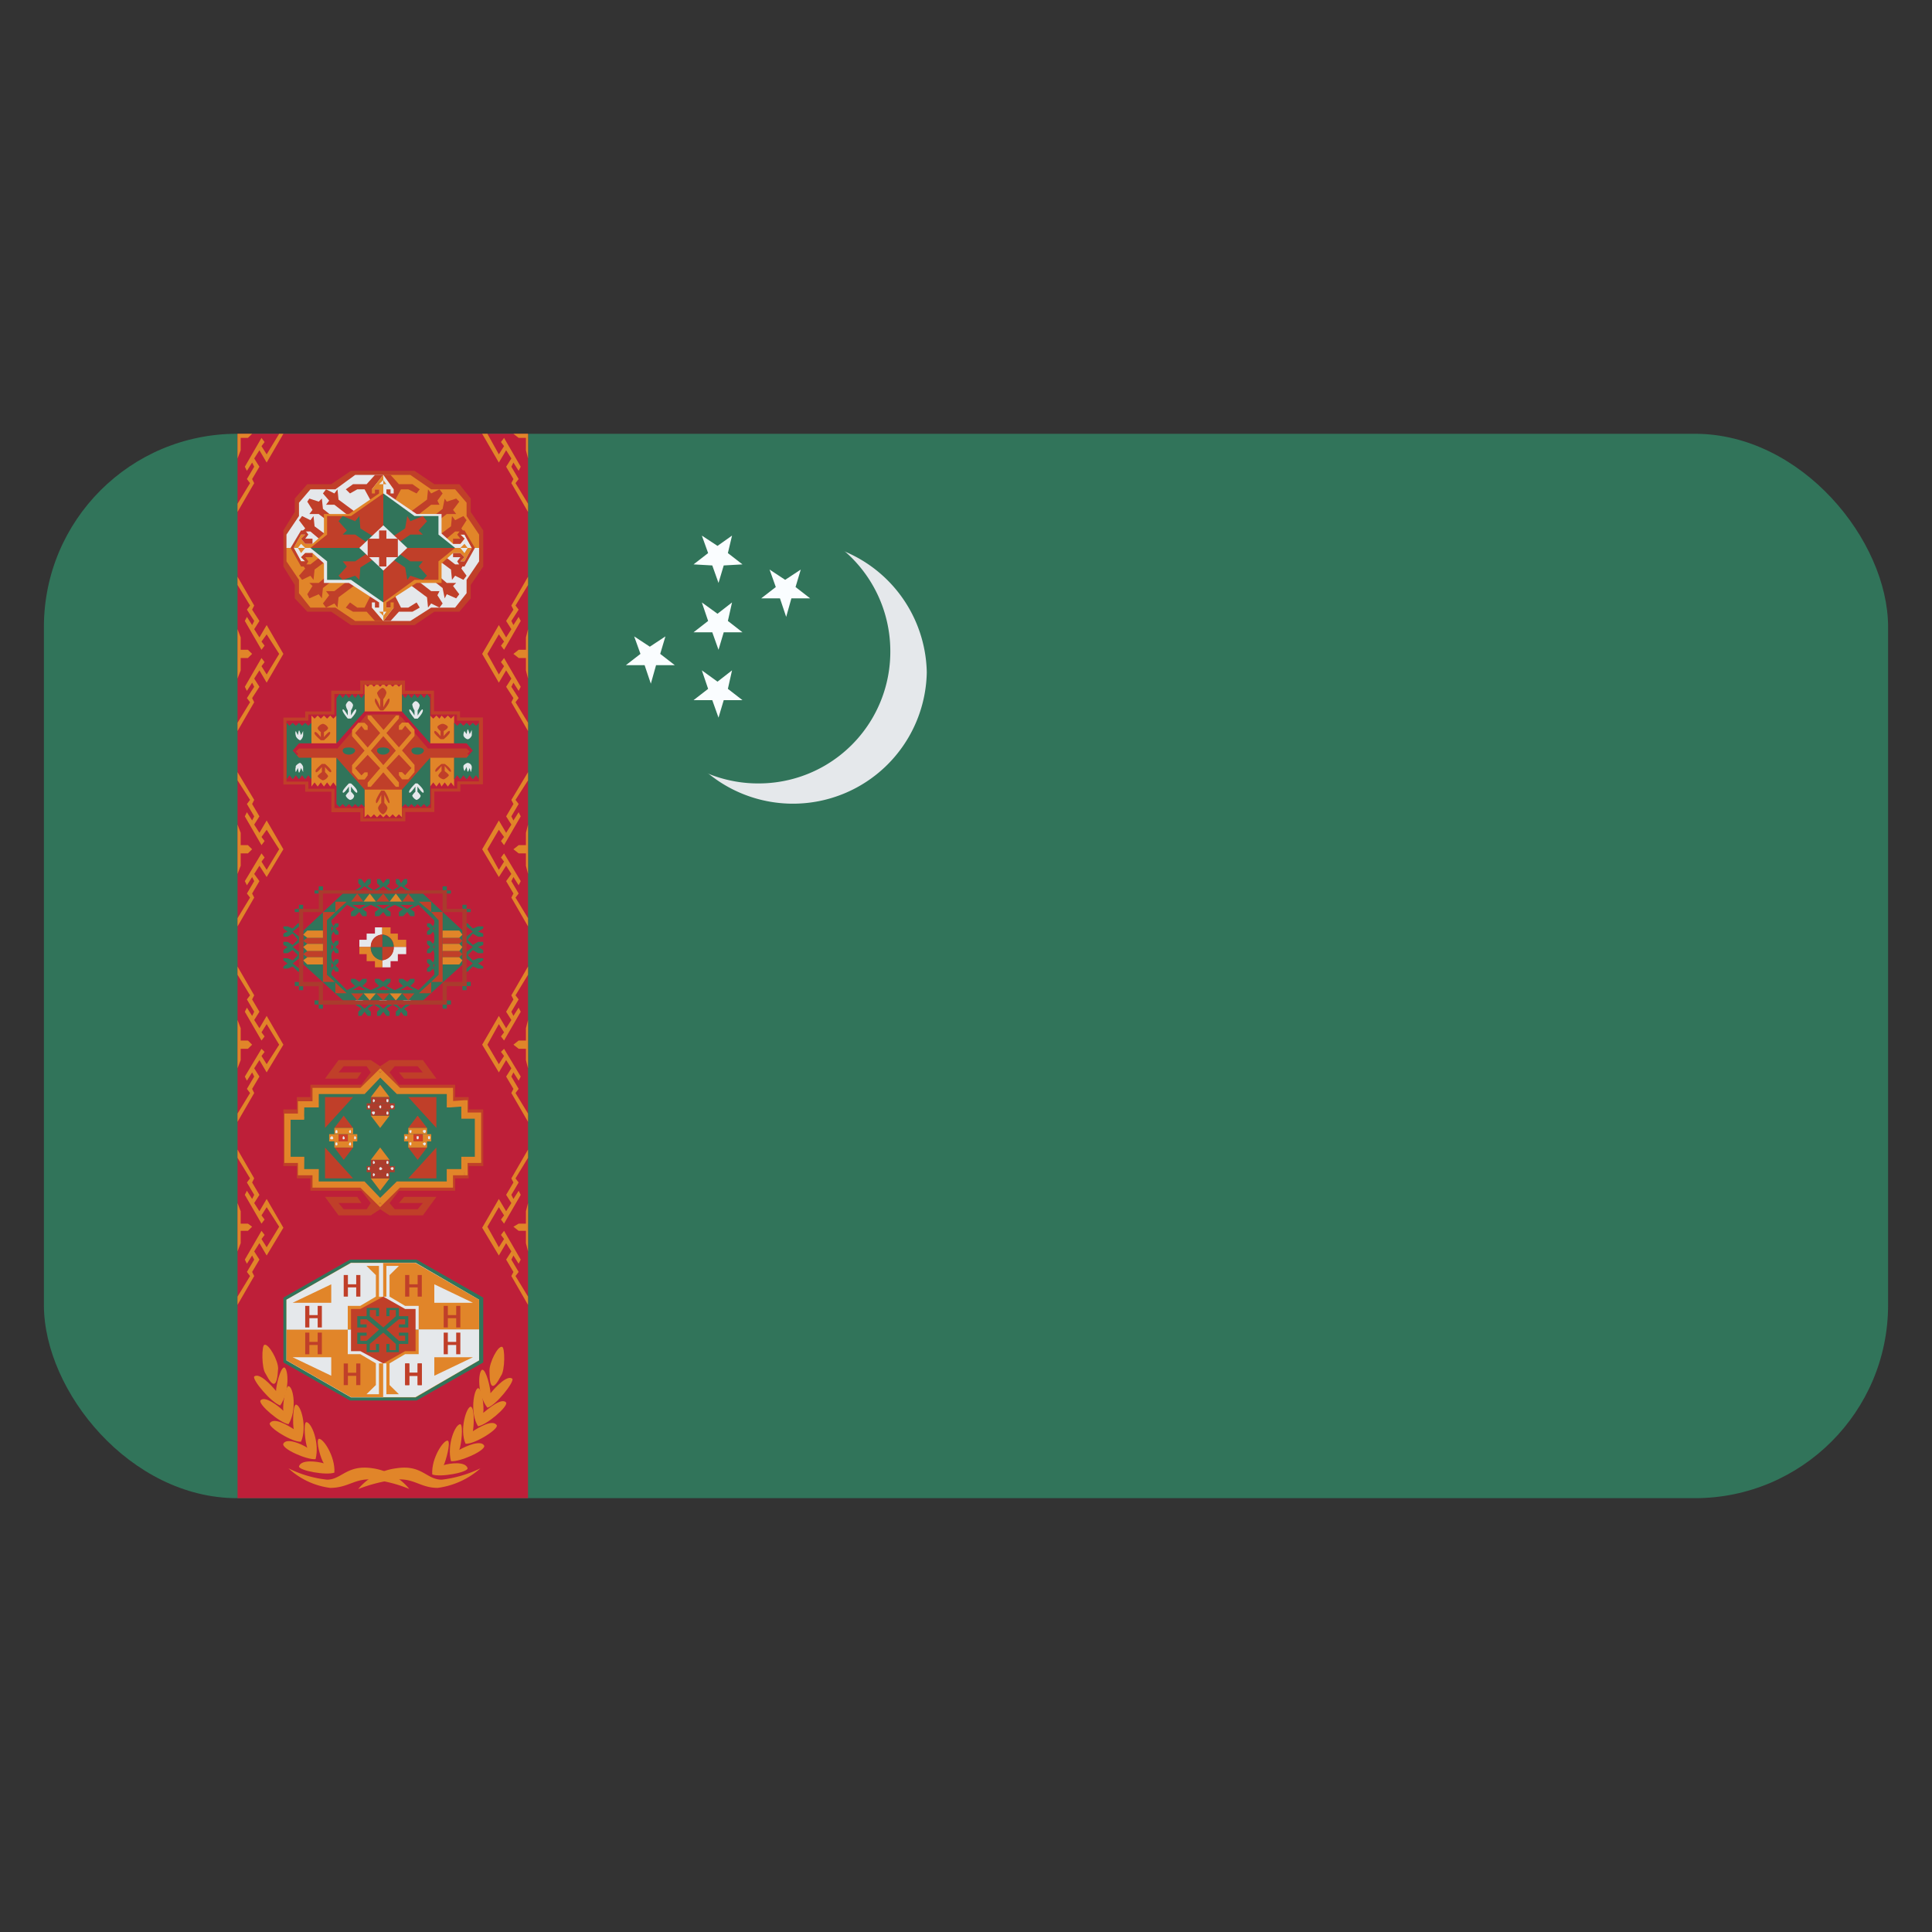 <svg id="Layer_1" data-name="Layer 1" xmlns="http://www.w3.org/2000/svg" xmlns:xlink="http://www.w3.org/1999/xlink" viewBox="0 0 40 40"><rect x="0" y="0" width="40" height="40" fill="#333333" stroke="none"/><defs><style>.cls-1,.cls-8{fill:none;}.cls-2{clip-path:url(#clip-path);}.cls-3,.cls-9{fill:#31745a;}.cls-4{fill:#be1f39;}.cls-10,.cls-5{fill:#e18529;}.cls-13,.cls-14,.cls-16,.cls-17,.cls-5,.cls-7,.cls-9{fill-rule:evenodd;}.cls-6{clip-path:url(#clip-path-2);}.cls-15,.cls-7{fill:#c03f29;}.cls-8{stroke:#292c2f;stroke-linecap:square;stroke-miterlimit:10;stroke-width:0;}.cls-11,.cls-16{fill:#cf3d27;}.cls-12{fill:#ad3c2c;}.cls-13{fill:#e5e8eb;}.cls-14{fill:#aa3b2d;}.cls-17{fill:#fafdff;}</style><clipPath id="clip-path"><rect class="cls-1" x="0.909" y="8.981" width="38.182" height="22.037" rx="4"/></clipPath><clipPath id="clip-path-2"><rect class="cls-1" x="0.909" y="8.981" width="38.182" height="22.037"/></clipPath></defs><g class="cls-2"><rect class="cls-3" x="0.909" y="8.981" width="38.182" height="22.037"/><rect class="cls-4" x="4.918" y="8.981" width="6.014" height="22.037"/><polygon class="cls-5" points="4.918 15.135 4.918 14.964 5.177 14.539 5.112 14.453 5.263 14.219 5.22 14.134 5.112 14.304 5.069 14.219 5.414 13.623 5.478 13.708 5.414 13.793 5.521 13.964 5.78 13.538 5.521 13.134 5.414 13.283 5.478 13.368 5.414 13.453 5.069 12.856 5.112 12.772 5.22 12.941 5.263 12.856 5.112 12.622 5.177 12.537 4.918 12.111 4.918 11.941 5.263 12.537 5.22 12.622 5.371 12.856 5.263 13.027 5.371 13.197 5.521 12.941 5.867 13.538 5.521 14.134 5.371 13.879 5.263 14.049 5.371 14.219 5.22 14.453 5.263 14.539 4.918 15.135"/><polygon class="cls-5" points="4.918 13.027 4.983 13.197 4.983 13.453 5.133 13.453 5.22 13.538 5.133 13.623 4.983 13.623 4.983 13.879 4.918 14.049 4.918 13.027"/><polygon class="cls-5" points="4.918 19.18 4.918 19.01 5.177 18.584 5.112 18.499 5.263 18.243 5.22 18.158 5.112 18.329 5.069 18.243 5.414 17.668 5.478 17.754 5.414 17.839 5.521 18.009 5.78 17.583 5.521 17.179 5.414 17.328 5.478 17.413 5.414 17.498 5.069 16.902 5.112 16.816 5.22 16.987 5.263 16.902 5.112 16.646 5.177 16.561 4.918 16.156 4.918 15.986 5.263 16.561 5.22 16.646 5.371 16.902 5.263 17.072 5.371 17.243 5.521 16.987 5.867 17.583 5.521 18.158 5.371 17.924 5.263 18.094 5.371 18.243 5.22 18.499 5.263 18.584 4.918 19.18"/><polygon class="cls-5" points="4.918 17.072 4.983 17.243 4.983 17.498 5.133 17.498 5.22 17.583 5.133 17.668 4.983 17.668 4.983 17.924 4.918 18.094 4.918 17.072"/><polygon class="cls-5" points="4.918 23.226 4.918 23.055 5.177 22.63 5.112 22.544 5.263 22.289 5.22 22.203 5.112 22.374 5.069 22.289 5.414 21.714 5.478 21.778 5.414 21.863 5.521 22.033 5.78 21.629 5.521 21.203 5.414 21.373 5.478 21.458 5.414 21.543 5.069 20.947 5.112 20.862 5.22 21.033 5.263 20.947 5.112 20.692 5.177 20.607 4.918 20.181 4.918 20.011 5.263 20.607 5.22 20.692 5.371 20.947 5.263 21.118 5.371 21.288 5.521 21.033 5.867 21.629 5.521 22.203 5.371 21.948 5.263 22.118 5.371 22.289 5.22 22.544 5.263 22.63 4.918 23.226"/><polygon class="cls-5" points="4.918 21.118 4.983 21.288 4.983 21.543 5.133 21.543 5.22 21.629 5.133 21.714 4.983 21.714 4.983 21.948 4.918 22.118 4.918 21.118"/><polygon class="cls-5" points="4.918 27.016 4.918 26.845 5.177 26.419 5.112 26.334 5.263 26.079 5.22 25.994 5.112 26.164 5.069 26.079 5.414 25.483 5.478 25.568 5.414 25.653 5.521 25.823 5.78 25.398 5.521 24.993 5.414 25.163 5.478 25.249 5.414 25.334 5.069 24.738 5.112 24.653 5.22 24.823 5.263 24.738 5.112 24.482 5.177 24.397 4.918 23.971 4.918 23.801 5.263 24.397 5.22 24.482 5.371 24.738 5.263 24.908 5.371 25.078 5.521 24.823 5.867 25.419 5.521 25.994 5.371 25.738 5.263 25.909 5.371 26.079 5.22 26.334 5.263 26.419 4.918 27.016"/><polygon class="cls-5" points="4.918 24.908 4.983 25.078 4.983 25.334 5.133 25.334 5.22 25.398 5.133 25.483 4.983 25.483 4.983 25.738 4.918 25.909 4.918 24.908"/><polygon class="cls-5" points="10.932 15.135 10.932 14.964 10.673 14.539 10.738 14.453 10.587 14.219 10.63 14.134 10.738 14.304 10.781 14.219 10.436 13.623 10.372 13.708 10.436 13.793 10.328 13.964 10.091 13.538 10.328 13.134 10.436 13.283 10.372 13.368 10.436 13.453 10.781 12.856 10.738 12.772 10.63 12.941 10.587 12.856 10.738 12.622 10.673 12.537 10.932 12.111 10.932 11.941 10.587 12.537 10.63 12.622 10.479 12.856 10.587 13.027 10.479 13.197 10.328 12.941 9.983 13.538 10.328 14.134 10.479 13.879 10.587 14.049 10.479 14.219 10.63 14.453 10.587 14.539 10.932 15.135"/><polygon class="cls-5" points="10.932 13.027 10.889 13.197 10.889 13.453 10.738 13.453 10.63 13.538 10.738 13.623 10.889 13.623 10.889 13.879 10.932 14.049 10.932 13.027"/><polygon class="cls-5" points="10.932 19.18 10.932 19.01 10.673 18.584 10.738 18.499 10.587 18.243 10.63 18.158 10.738 18.329 10.781 18.243 10.436 17.668 10.372 17.754 10.436 17.839 10.328 18.009 10.091 17.583 10.328 17.179 10.436 17.328 10.372 17.413 10.436 17.498 10.781 16.902 10.738 16.816 10.63 16.987 10.587 16.902 10.738 16.646 10.673 16.561 10.932 16.156 10.932 15.986 10.587 16.561 10.63 16.646 10.479 16.902 10.587 17.072 10.479 17.243 10.328 16.987 9.983 17.583 10.328 18.158 10.479 17.924 10.587 18.094 10.479 18.243 10.63 18.499 10.587 18.584 10.932 19.18"/><polygon class="cls-5" points="10.932 17.072 10.889 17.243 10.889 17.498 10.738 17.498 10.63 17.583 10.738 17.668 10.889 17.668 10.889 17.924 10.932 18.094 10.932 17.072"/><polygon class="cls-5" points="10.932 23.226 10.932 23.055 10.673 22.63 10.738 22.544 10.587 22.289 10.63 22.203 10.738 22.374 10.781 22.289 10.436 21.714 10.372 21.778 10.436 21.863 10.328 22.033 10.091 21.629 10.328 21.203 10.436 21.373 10.372 21.458 10.436 21.543 10.781 20.947 10.738 20.862 10.63 21.033 10.587 20.947 10.738 20.692 10.673 20.607 10.932 20.181 10.932 20.011 10.587 20.607 10.63 20.692 10.479 20.947 10.587 21.118 10.479 21.288 10.328 21.033 9.983 21.629 10.328 22.203 10.479 21.948 10.587 22.118 10.479 22.289 10.63 22.544 10.587 22.63 10.932 23.226"/><polygon class="cls-5" points="10.932 21.118 10.889 21.288 10.889 21.543 10.738 21.543 10.63 21.629 10.738 21.714 10.889 21.714 10.889 21.948 10.932 22.118 10.932 21.118"/><polygon class="cls-5" points="10.932 27.016 10.932 26.845 10.673 26.419 10.738 26.334 10.587 26.079 10.63 25.994 10.738 26.164 10.781 26.079 10.436 25.483 10.372 25.568 10.436 25.653 10.328 25.823 10.091 25.398 10.328 24.993 10.436 25.163 10.372 25.249 10.436 25.334 10.781 24.738 10.738 24.653 10.63 24.823 10.587 24.738 10.738 24.482 10.673 24.397 10.932 23.971 10.932 23.801 10.587 24.397 10.63 24.482 10.479 24.738 10.587 24.908 10.479 25.078 10.328 24.823 9.983 25.419 10.328 25.994 10.479 25.738 10.587 25.909 10.479 26.079 10.63 26.334 10.587 26.419 10.932 27.016"/><polygon class="cls-5" points="10.932 24.908 10.889 25.078 10.889 25.334 10.738 25.334 10.63 25.398 10.738 25.483 10.889 25.483 10.889 25.738 10.932 25.909 10.932 24.908"/><polygon class="cls-5" points="4.918 10.599 4.918 10.429 5.177 10.003 5.112 9.918 5.263 9.663 5.22 9.577 5.112 9.748 5.069 9.663 5.414 9.066 5.478 9.152 5.414 9.237 5.521 9.407 5.78 8.981 5.867 8.981 5.521 9.577 5.371 9.322 5.263 9.492 5.371 9.663 5.22 9.918 5.263 10.003 4.918 10.599"/><polygon class="cls-5" points="4.918 8.981 5.22 8.981 5.133 9.066 4.983 9.066 4.983 9.322 4.918 9.492 4.918 8.981"/><polygon class="cls-5" points="10.932 10.599 10.932 10.429 10.673 10.003 10.738 9.918 10.587 9.663 10.63 9.577 10.738 9.748 10.781 9.663 10.436 9.066 10.372 9.152 10.436 9.237 10.328 9.407 10.091 8.981 9.983 8.981 10.328 9.577 10.479 9.322 10.587 9.492 10.479 9.663 10.63 9.918 10.587 10.003 10.932 10.599"/><polygon class="cls-5" points="10.932 8.981 10.63 8.981 10.738 9.066 10.889 9.066 10.889 9.322 10.932 9.492 10.932 8.981"/><g class="cls-6"><path class="cls-5" d="M7.418,30.827A1.223,1.223,0,0,1,8.2,30.4c.538-.085.624.235.947.235a2.528,2.528,0,0,0,.8-.235,1.656,1.656,0,0,1-.884.405c-.366,0-.495-.213-.883-.17a3.213,3.213,0,0,0-.755.191Z"/><path class="cls-5" d="M8.474,30.827A1.2,1.2,0,0,0,7.72,30.4c-.539-.085-.647.235-.948.235a2.342,2.342,0,0,1-.8-.235,1.564,1.564,0,0,0,.863.405c.387,0,.516-.213.905-.17a2.87,2.87,0,0,1,.732.191Z"/><path class="cls-5" d="M6.707,30.3c-.065-.085-.173-.468-.108-.511.087-.021.345.362.324.7-.173.063-.733-.043-.733-.128.043-.149.366-.107.517-.064Z"/><path class="cls-5" d="M6.362,29.976c-.043-.107-.086-.511-.022-.533.108,0,.281.426.194.767-.172.021-.711-.213-.668-.32.065-.127.367,0,.5.086Z"/><path class="cls-5" d="M6.082,29.592c-.022-.085-.022-.49.043-.511.108,0,.237.469.108.767-.173.021-.69-.3-.647-.383.086-.128.367.042.5.127Z"/><path class="cls-5" d="M5.867,29.209c-.022-.106.043-.511.107-.511.108.021.173.511,0,.788-.172-.021-.625-.405-.582-.49.086-.107.366.107.475.213Z"/><path class="cls-5" d="M5.715,28.8c0-.106.087-.489.173-.489.086.042.108.511-.086.788-.195-.065-.582-.533-.539-.6.108-.085.344.171.452.3Z"/><path class="cls-5" d="M5.758,28.336c-.021.4-.107.4-.258.106-.086-.106-.086-.6-.022-.6.086-.021.28.32.28.49Z"/><path class="cls-5" d="M9.186,30.337c.043-.085.151-.468.086-.51-.086-.022-.345.361-.323.7.172.064.733-.042.733-.128-.044-.149-.367-.106-.5-.064Z"/><path class="cls-5" d="M9.509,30.018c.043-.106.086-.511.022-.532-.108,0-.281.426-.194.766.172.022.711-.213.689-.319-.064-.128-.366,0-.517.085Z"/><path class="cls-5" d="M9.789,29.635c.022-.085.043-.49-.043-.511-.086,0-.237.468-.108.766.173.022.69-.3.647-.383-.086-.127-.366.043-.5.128Z"/><path class="cls-5" d="M10.005,29.252c.021-.107-.022-.512-.108-.512-.086.022-.172.512,0,.789.172-.022.625-.405.582-.491-.086-.106-.345.107-.474.214Z"/><path class="cls-5" d="M10.155,28.847c0-.107-.086-.49-.172-.49-.086.043-.107.511.108.788.173-.042.56-.532.517-.6-.107-.085-.344.17-.453.3Z"/><path class="cls-5" d="M10.134,28.379c0,.4.086.4.238.106.086-.106.086-.6.021-.6-.086-.022-.259.319-.259.49Z"/><polygon class="cls-7" points="10.005 24.142 9.703 24.142 9.703 24.397 9.423 24.397 9.423 24.653 8.259 24.653 8.065 24.908 8.173 25.036 8.647 25.036 8.755 24.908 8.259 24.908 8.366 24.78 9.035 24.78 8.755 25.163 8.065 25.163 7.871 25.036 7.677 25.163 7.009 25.163 6.729 24.78 7.397 24.78 7.483 24.908 7.009 24.908 7.116 25.036 7.591 25.036 7.677 24.908 7.483 24.653 6.427 24.653 6.427 24.397 6.146 24.397 6.146 24.142 5.867 24.142 5.867 22.97 6.146 22.97 6.146 22.715 6.427 22.715 6.427 22.459 7.483 22.459 7.677 22.203 7.591 22.076 7.116 22.076 7.009 22.203 7.483 22.203 7.397 22.332 6.729 22.332 7.009 21.948 7.677 21.948 7.871 22.076 8.065 21.948 8.755 21.948 9.035 22.332 8.366 22.332 8.259 22.203 8.755 22.203 8.647 22.076 8.173 22.076 8.065 22.203 8.259 22.459 9.423 22.459 9.423 22.715 9.703 22.715 9.703 22.97 10.005 22.97 10.005 24.142"/><polygon class="cls-8" points="10.005 24.142 9.703 24.142 9.703 24.397 9.423 24.397 9.423 24.653 8.259 24.653 8.065 24.908 8.173 25.036 8.647 25.036 8.755 24.908 8.259 24.908 8.366 24.78 9.035 24.78 8.755 25.163 8.065 25.163 7.871 25.036 7.677 25.163 7.009 25.163 6.729 24.78 7.397 24.78 7.483 24.908 7.009 24.908 7.116 25.036 7.591 25.036 7.677 24.908 7.483 24.653 6.427 24.653 6.427 24.397 6.146 24.397 6.146 24.142 5.867 24.142 5.867 22.97 6.146 22.97 6.146 22.715 6.427 22.715 6.427 22.459 7.483 22.459 7.677 22.203 7.591 22.076 7.116 22.076 7.009 22.203 7.483 22.203 7.397 22.332 6.729 22.332 7.009 21.948 7.677 21.948 7.871 22.076 8.065 21.948 8.755 21.948 9.035 22.332 8.366 22.332 8.259 22.203 8.755 22.203 8.647 22.076 8.173 22.076 8.065 22.203 8.259 22.459 9.423 22.459 9.423 22.715 9.703 22.715 9.703 22.97 10.005 22.97 10.005 24.142"/><polygon class="cls-9" points="5.953 23.119 5.953 24.014 6.233 24.014 6.233 24.269 6.534 24.269 6.534 24.525 7.483 24.525 7.871 24.908 8.259 24.525 9.315 24.525 9.315 24.269 9.617 24.269 9.617 24.014 9.897 24.014 9.897 23.098 9.617 23.098 9.617 22.843 9.315 22.864 9.315 22.587 8.259 22.587 7.871 22.203 7.483 22.587 6.534 22.587 6.534 22.864 6.233 22.864 6.233 23.119 5.953 23.119"/><path class="cls-10" d="M6.017,24.014H5.888v-.895h.129Zm-.064.064H5.888v-.064h.065Zm0-.128h.28v.128h-.28Zm.28,0H6.3v.064H6.233Zm.064.319H6.168v-.255H6.3Zm-.064.064H6.168v-.064h.065Zm0-.128h.3v.128h-.3Zm.3,0H6.6v.064H6.534Zm.065.32H6.47v-.256H6.6Zm-.065.064H6.47v-.064h.064Zm0-.128h.949v.128H6.534Zm.949,0h.065l-.065.064Zm.065,0,.366.383-.086.107-.388-.384Zm.366.49-.043.042-.043-.042.043-.043Zm-.086-.107.388-.383.086.106-.388.384Zm.388-.383h.043v.064Zm.043,0H9.315v.128H8.259Zm1.121.128H9.315v-.064H9.38Zm-.13-.32h.13v.256H9.25Zm0-.064h.065v.064H9.25Zm.065,0h.3v.128h-.3Zm.367.128H9.617v-.064h.065Zm-.13-.319h.13v.255h-.13Zm0-.064h.065v.064H9.552Zm.065,0H9.9v.128h-.28Zm.345.128H9.9v-.064h.065Zm-.13-.98h.13v.916h-.13Zm.065-.064h.065V23.1H9.9Zm0,.128h-.28v-.128H9.9Zm-.28,0H9.552V23.1h.065Zm-.065-.319h.13V23.1h-.13Zm.065-.064h.065v.064H9.617Zm0,.127-.3.022V22.8l.3-.021Zm-.3.022H9.25v-.064h.065Zm-.065-.341h.13v.277H9.25Zm.065-.064H9.38v.064H9.315Zm0,.128H8.259v-.128H9.315Zm-1.056,0H8.216l.043-.064Zm-.043,0-.388-.384.086-.106.388.383Zm-.388-.49.043-.043.043.043-.043.042Zm.086.106-.366.384-.108-.107.388-.383Zm-.366.384H7.483v-.064Zm-.065,0H6.534v-.128h.949ZM6.47,22.523h.064v.064H6.47Zm.129.341H6.47v-.277H6.6Zm0,.064H6.534v-.064H6.6Zm-.065,0h-.3V22.8h.3ZM6.168,22.8h.065v.064H6.168Zm.129.319H6.168v-.255H6.3Zm0,.064H6.233v-.064H6.3Zm-.064,0h-.28v-.128h.28Zm-.345-.128h.065v.064H5.888Z"/><polygon class="cls-7" points="7.31 22.715 6.729 23.353 6.729 22.715 7.31 22.715"/><polygon class="cls-7" points="8.453 22.715 9.035 23.353 9.035 22.715 8.453 22.715"/><polygon class="cls-7" points="7.31 24.397 6.729 23.758 6.729 24.397 7.31 24.397"/><polygon class="cls-7" points="8.453 24.397 9.035 23.758 9.035 24.397 8.453 24.397"/><polygon class="cls-7" points="8.647 23.098 8.453 23.353 8.841 23.353 8.647 23.098"/><polygon class="cls-7" points="7.116 23.098 6.923 23.353 7.31 23.353 7.116 23.098"/><polygon class="cls-7" points="7.116 24.014 6.923 23.758 7.31 23.758 7.116 24.014"/><polygon class="cls-7" points="8.647 24.014 8.453 23.758 8.841 23.758 8.647 24.014"/><polygon class="cls-5" points="7.871 24.653 7.677 24.397 8.065 24.397 7.871 24.653"/><polygon class="cls-5" points="7.871 23.353 7.677 23.098 8.065 23.098 7.871 23.353"/><polygon class="cls-5" points="7.871 22.459 7.677 22.715 8.065 22.715 7.871 22.459"/><polygon class="cls-5" points="7.871 23.758 7.677 24.014 8.065 24.014 7.871 23.758"/><rect class="cls-10" x="8.453" y="23.353" width="0.388" height="0.128"/><rect class="cls-8" x="8.453" y="23.353" width="0.388" height="0.128"/><rect class="cls-11" x="7.009" y="23.482" width="0.194" height="0.149"/><rect class="cls-8" x="7.009" y="23.482" width="0.194" height="0.149"/><rect class="cls-11" x="8.561" y="23.482" width="0.194" height="0.149"/><rect class="cls-8" x="8.561" y="23.482" width="0.194" height="0.149"/><rect class="cls-12" x="7.677" y="22.715" width="0.388" height="0.128"/><rect class="cls-8" x="7.677" y="22.715" width="0.388" height="0.128"/><rect class="cls-12" x="7.677" y="22.97" width="0.388" height="0.128"/><rect class="cls-8" x="7.677" y="22.97" width="0.388" height="0.128"/><rect class="cls-12" x="7.591" y="22.843" width="0.582" height="0.128"/><rect class="cls-8" x="7.591" y="22.843" width="0.582" height="0.128"/><rect class="cls-12" x="7.677" y="24.014" width="0.388" height="0.128"/><rect class="cls-8" x="7.677" y="24.014" width="0.388" height="0.128"/><rect class="cls-12" x="7.677" y="24.269" width="0.388" height="0.128"/><rect class="cls-8" x="7.677" y="24.269" width="0.388" height="0.128"/><rect class="cls-12" x="7.591" y="24.142" width="0.582" height="0.128"/><rect class="cls-8" x="7.591" y="24.142" width="0.582" height="0.128"/><rect class="cls-10" x="8.453" y="23.631" width="0.388" height="0.127"/><rect class="cls-8" x="8.453" y="23.631" width="0.388" height="0.127"/><rect class="cls-10" x="6.923" y="23.353" width="0.388" height="0.128"/><rect class="cls-8" x="6.923" y="23.353" width="0.388" height="0.128"/><rect class="cls-10" x="6.923" y="23.631" width="0.388" height="0.127"/><rect class="cls-8" x="6.923" y="23.631" width="0.388" height="0.127"/><rect class="cls-10" x="6.815" y="23.482" width="0.194" height="0.149"/><rect class="cls-8" x="6.815" y="23.482" width="0.194" height="0.149"/><rect class="cls-10" x="7.203" y="23.482" width="0.194" height="0.149"/><rect class="cls-8" x="7.203" y="23.482" width="0.194" height="0.149"/><rect class="cls-10" x="8.366" y="23.482" width="0.194" height="0.149"/><rect class="cls-8" x="8.366" y="23.482" width="0.194" height="0.149"/><rect class="cls-10" x="8.755" y="23.482" width="0.173" height="0.149"/><rect class="cls-8" x="8.755" y="23.482" width="0.173" height="0.149"/><path class="cls-13" d="M7.656,24.205a.022.022,0,0,1-.022.022l-.022-.022a.072.072,0,0,1,.022-.042c.022,0,.022.021.022.042Z"/><path class="cls-13" d="M7.914,24.205a.073.073,0,0,1-.043.022l-.022-.022a.072.072,0,0,1,.022-.042.045.045,0,0,1,.043.042Z"/><path class="cls-13" d="M8.151,24.184a.077.077,0,0,1-.022.043.047.047,0,0,1-.043-.043.078.078,0,0,1,.043-.021Z"/><path class="cls-13" d="M7.763,24.078l-.021.021a.021.021,0,0,1-.022-.021c0-.022,0-.043.022-.043a.074.074,0,0,1,.021.043Z"/><path class="cls-13" d="M8.043,24.056c0,.022,0,.043-.021.043S8,24.078,8,24.056a.021.021,0,0,1,.022-.021.021.021,0,0,1,.021.021Z"/><path class="cls-13" d="M7.763,24.312a.073.073,0,0,1-.021.042c-.022,0-.022-.021-.022-.042a.021.021,0,0,1,.022-.021Z"/><path class="cls-13" d="M8.043,24.333c0,.021,0,.021-.021.021S8,24.354,8,24.333s0-.042.022-.042.021.021.021.042Z"/><path class="cls-13" d="M8.432,23.545a.077.077,0,0,1-.022.043c-.022,0-.022-.022-.022-.043s0-.021.022-.021a.021.021,0,0,1,.022.021Z"/><path class="cls-13" d="M8.669,23.545c0,.021,0,.043-.022.043s-.022-.022-.022-.043,0-.021.022-.021.022,0,.022.021Z"/><path class="cls-13" d="M8.906,23.545c0,.021,0,.043-.022.043s-.022-.022-.022-.043,0-.021.022-.021.022,0,.022.021Z"/><path class="cls-13" d="M8.518,23.417c0,.022,0,.043-.022.043a.073.073,0,0,1-.022-.043A.021.021,0,0,1,8.5,23.4c.022,0,.022,0,.022.021Z"/><path class="cls-13" d="M8.819,23.417a.074.074,0,0,1-.021.043.045.045,0,0,1-.043-.043c0-.021.021-.021.043-.021a.021.021,0,0,1,.021.021Z"/><path class="cls-13" d="M8.518,23.673c0,.021,0,.043-.022.043a.077.077,0,0,1-.022-.043.021.021,0,0,1,.022-.021c.022,0,.022,0,.022.021Z"/><path class="cls-13" d="M8.819,23.673a.078.078,0,0,1-.021.043.046.046,0,0,1-.043-.043.074.074,0,0,1,.043-.021Z"/><path class="cls-13" d="M7.656,22.906c0,.022,0,.043-.022.043a.073.073,0,0,1-.022-.043l.022-.021a.021.021,0,0,1,.022.021Z"/><path class="cls-13" d="M7.893,22.906c0,.022,0,.043-.022.043a.073.073,0,0,1-.022-.043l.022-.021a.021.021,0,0,1,.022.021Z"/><path class="cls-13" d="M8.151,22.906a.046.046,0,0,1-.043.043.073.073,0,0,1-.022-.043.021.021,0,0,1,.022-.021c.021,0,.043,0,.043.021Z"/><path class="cls-13" d="M7.763,22.779a.073.073,0,0,1-.021.042c-.022,0-.022-.021-.022-.042a.022.022,0,0,1,.022-.022Z"/><path class="cls-13" d="M8.043,22.779c0,.021,0,.042-.021.042S8,22.8,8,22.779s0-.022.022-.022.021,0,.021.022Z"/><path class="cls-13" d="M7.763,23.034a.078.078,0,0,1-.021.043.046.046,0,0,1-.043-.043c0-.021.021-.021.043-.021a.021.021,0,0,1,.021.021Z"/><path class="cls-13" d="M8.043,23.055a.021.021,0,0,1-.021.022A.022.022,0,0,1,8,23.055c0-.021,0-.042.022-.042s.021.021.021.042Z"/><path class="cls-13" d="M6.9,23.566a.021.021,0,0,1-.021.022c-.022,0-.043,0-.043-.022a.045.045,0,0,1,.043-.042.073.073,0,0,1,.021.042Z"/><path class="cls-13" d="M7.138,23.566a.022.022,0,0,1-.022.022c-.021,0-.021,0-.021-.022s0-.042.021-.042a.072.072,0,0,1,.022.042Z"/><path class="cls-13" d="M7.375,23.566l-.022.022a.021.021,0,0,1-.021-.022c0-.021,0-.042.021-.042a.072.072,0,0,1,.022.042Z"/><path class="cls-13" d="M6.987,23.439c0,.021,0,.021-.021.021s-.022,0-.022-.021,0-.043.022-.043.021.021.021.043Z"/><path class="cls-13" d="M7.267,23.439a.021.021,0,0,1-.021.021l-.022-.021a.073.073,0,0,1,.022-.043c.021,0,.021.021.021.043Z"/><path class="cls-13" d="M6.987,23.694a.021.021,0,0,1-.021.022.022.022,0,0,1-.022-.022c0-.021,0-.042.022-.042s.021.021.021.042Z"/><path class="cls-13" d="M7.267,23.694c0,.022,0,.022-.021.022a.022.022,0,0,1-.022-.022.072.072,0,0,1,.022-.042c.021,0,.021.021.021.042Z"/><polygon class="cls-13" points="8.259 20.756 8.432 20.671 8.582 20.756 8.259 20.756"/><polygon class="cls-13" points="7.763 20.756 7.936 20.671 8.086 20.756 7.763 20.756"/><polygon class="cls-13" points="7.267 20.756 7.44 20.671 7.591 20.756 7.267 20.756"/><polygon class="cls-13" points="8.259 18.52 8.432 18.606 8.582 18.52 8.259 18.52"/><polygon class="cls-13" points="7.763 18.52 7.936 18.606 8.086 18.52 7.763 18.52"/><polygon class="cls-13" points="7.267 18.52 7.44 18.606 7.591 18.52 7.267 18.52"/><polygon class="cls-9" points="8.129 20.713 7.936 20.883 7.742 20.713 7.548 20.883 7.353 20.713 7.353 20.798 7.483 20.883 7.418 20.947 7.418 21.033 7.483 21.033 7.548 20.947 7.612 21.033 7.677 21.033 7.677 20.947 7.612 20.883 7.742 20.798 7.871 20.883 7.806 20.947 7.806 21.033 7.871 21.033 7.936 20.947 8 21.033 8.065 21.033 8.065 20.947 8 20.883 8.129 20.798 8.259 20.883 8.195 20.947 8.195 21.033 8.259 21.033 8.302 20.947 8.366 21.033 8.432 21.033 8.432 20.947 8.366 20.883 8.496 20.798 8.496 20.713 8.302 20.883 8.129 20.713"/><polygon class="cls-9" points="8.129 18.499 7.936 18.35 7.742 18.499 7.548 18.35 7.353 18.499 7.353 18.435 7.483 18.35 7.418 18.286 7.418 18.201 7.483 18.201 7.548 18.286 7.612 18.201 7.677 18.201 7.677 18.286 7.612 18.35 7.742 18.435 7.871 18.35 7.806 18.286 7.806 18.201 7.871 18.201 7.936 18.286 8 18.201 8.065 18.201 8.065 18.286 8 18.35 8.129 18.435 8.259 18.35 8.195 18.286 8.195 18.201 8.259 18.201 8.302 18.286 8.366 18.201 8.432 18.201 8.432 18.286 8.366 18.35 8.496 18.435 8.496 18.499 8.302 18.35 8.129 18.499"/><polygon class="cls-9" points="9.574 19.776 9.789 19.606 9.574 19.457 9.789 19.287 9.574 19.117 9.682 19.117 9.789 19.223 9.897 19.18 10.005 19.18 10.005 19.223 9.897 19.287 10.005 19.329 10.005 19.393 9.897 19.393 9.789 19.329 9.682 19.457 9.789 19.564 9.897 19.5 10.005 19.5 10.005 19.564 9.897 19.606 10.005 19.67 10.005 19.734 9.897 19.734 9.789 19.67 9.682 19.776 9.789 19.883 9.897 19.84 10.005 19.84 10.005 19.883 9.897 19.947 10.005 20.011 10.005 20.053 9.897 20.053 9.789 20.011 9.682 20.117 9.574 20.117 9.789 19.947 9.574 19.776"/><polygon class="cls-9" points="6.276 19.776 6.06 19.606 6.276 19.457 6.06 19.287 6.276 19.117 6.168 19.117 6.06 19.223 5.953 19.18 5.867 19.18 5.867 19.223 5.953 19.287 5.867 19.329 5.867 19.393 5.953 19.393 6.06 19.329 6.168 19.457 6.06 19.564 5.953 19.5 5.867 19.5 5.867 19.564 5.953 19.606 5.867 19.67 5.867 19.734 5.953 19.734 6.06 19.67 6.168 19.776 6.06 19.883 5.953 19.84 5.867 19.84 5.867 19.883 5.953 19.947 5.867 20.011 5.867 20.053 5.953 20.053 6.06 20.011 6.168 20.117 6.276 20.117 6.06 19.947 6.276 19.776"/><rect class="cls-3" x="9.66" y="20.33" width="0.086" height="0.085"/><rect class="cls-8" x="9.66" y="20.33" width="0.086" height="0.085"/><rect class="cls-3" x="9.574" y="20.415" width="0.086" height="0.085"/><rect class="cls-8" x="9.574" y="20.415" width="0.086" height="0.085"/><rect class="cls-3" x="9.164" y="20.798" width="0.087" height="0.085"/><rect class="cls-8" x="9.164" y="20.798" width="0.087" height="0.085"/><rect class="cls-3" x="9.25" y="20.713" width="0.086" height="0.085"/><rect class="cls-8" x="9.25" y="20.713" width="0.086" height="0.085"/><rect class="cls-3" x="6.513" y="20.713" width="0.086" height="0.085"/><rect class="cls-8" x="6.513" y="20.713" width="0.086" height="0.085"/><rect class="cls-3" x="6.103" y="20.33" width="0.087" height="0.085"/><rect class="cls-8" x="6.103" y="20.33" width="0.087" height="0.085"/><rect class="cls-3" x="6.19" y="20.415" width="0.086" height="0.085"/><rect class="cls-8" x="6.19" y="20.415" width="0.086" height="0.085"/><rect class="cls-3" x="6.19" y="18.733" width="0.086" height="0.085"/><rect class="cls-8" x="6.19" y="18.733" width="0.086" height="0.085"/><rect class="cls-3" x="6.103" y="18.819" width="0.087" height="0.064"/><rect class="cls-8" x="6.103" y="18.819" width="0.087" height="0.064"/><rect class="cls-3" x="6.599" y="18.35" width="0.087" height="0.085"/><rect class="cls-8" x="6.599" y="18.35" width="0.087" height="0.085"/><rect class="cls-3" x="6.513" y="18.435" width="0.086" height="0.064"/><rect class="cls-8" x="6.513" y="18.435" width="0.086" height="0.064"/><rect class="cls-3" x="9.164" y="18.35" width="0.087" height="0.085"/><rect class="cls-8" x="9.164" y="18.35" width="0.087" height="0.085"/><rect class="cls-3" x="9.25" y="18.435" width="0.086" height="0.064"/><rect class="cls-8" x="9.25" y="18.435" width="0.086" height="0.064"/><rect class="cls-3" x="9.574" y="18.733" width="0.086" height="0.085"/><rect class="cls-8" x="9.574" y="18.733" width="0.086" height="0.085"/><rect class="cls-3" x="9.66" y="18.819" width="0.086" height="0.064"/><rect class="cls-8" x="9.66" y="18.819" width="0.086" height="0.064"/><rect class="cls-3" x="6.599" y="20.798" width="0.087" height="0.085"/><rect class="cls-8" x="6.599" y="20.798" width="0.087" height="0.085"/><path class="cls-13" d="M7.677,19.606H7.44v-.149h.151v-.128h.172V19.2h.151v.149a.243.243,0,0,0-.237.255Z"/><path class="cls-5" d="M8.151,19.606H8.41v-.149H8.237v-.128H8.086V19.2H7.914v.149a.243.243,0,0,1,.237.255Z"/><path class="cls-13" d="M8.151,19.606H8.41v.149H8.237V19.9H8.086v.128H7.914v-.149a.263.263,0,0,0,.237-.277Z"/><path class="cls-5" d="M7.677,19.606H7.44v.149h.151V19.9h.172v.128h.151v-.149a.263.263,0,0,1-.237-.277Z"/><path class="cls-9" d="M8.151,19.606H7.914v-.255a.256.256,0,0,1,.237.255Z"/><path class="cls-7" d="M8.151,19.606H7.914v.277a.263.263,0,0,0,.237-.277Z"/><path class="cls-9" d="M7.677,19.606h.237v.277a.263.263,0,0,1-.237-.277Z"/><path class="cls-7" d="M7.677,19.606h.237v-.255a.256.256,0,0,0-.237.255Z"/><polygon class="cls-9" points="8.173 20.564 7.936 20.415 7.677 20.564 7.44 20.415 7.181 20.564 7.181 20.5 7.353 20.415 7.267 20.33 7.267 20.266 7.353 20.266 7.44 20.33 7.504 20.266 7.591 20.266 7.591 20.33 7.504 20.415 7.677 20.5 7.849 20.415 7.763 20.33 7.763 20.266 7.849 20.266 7.936 20.33 8 20.266 8.086 20.266 8.086 20.33 8 20.415 8.173 20.5 8.345 20.415 8.259 20.33 8.259 20.266 8.345 20.266 8.432 20.33 8.496 20.266 8.582 20.266 8.582 20.33 8.496 20.415 8.668 20.5 8.668 20.564 8.432 20.415 8.173 20.564"/><polygon class="cls-9" points="8.173 18.669 7.936 18.819 7.677 18.669 7.44 18.819 7.181 18.669 7.181 18.733 7.353 18.819 7.267 18.882 7.267 18.968 7.353 18.968 7.44 18.882 7.504 18.968 7.591 18.968 7.591 18.882 7.504 18.819 7.677 18.733 7.849 18.819 7.763 18.882 7.763 18.968 7.849 18.968 7.936 18.882 8 18.968 8.086 18.968 8.086 18.882 8 18.819 8.173 18.733 8.345 18.819 8.259 18.882 8.259 18.968 8.345 18.968 8.432 18.882 8.496 18.968 8.582 18.968 8.582 18.882 8.496 18.819 8.668 18.733 8.668 18.669 8.432 18.819 8.173 18.669"/><polygon class="cls-9" points="9.078 19.798 8.97 19.606 9.078 19.415 8.97 19.223 9.078 19.053 9.013 19.053 8.97 19.18 8.906 19.117 8.841 19.117 8.841 19.18 8.906 19.223 8.841 19.287 8.841 19.351 8.906 19.351 8.97 19.287 9.013 19.415 8.97 19.542 8.906 19.478 8.841 19.478 8.841 19.542 8.906 19.606 8.841 19.67 8.841 19.734 8.906 19.734 8.97 19.67 9.013 19.798 8.97 19.926 8.906 19.862 8.841 19.862 8.841 19.926 8.906 19.989 8.841 20.053 8.841 20.117 8.906 20.117 8.97 20.053 9.013 20.181 9.078 20.181 8.97 19.989 9.078 19.798"/><path class="cls-9" d="M7.181,18.733l-.323.32v1.128l.323.319H8.669l.323-.319V19.053l-.323-.32ZM7.1,18.5l-.819.767v.7l.819.745h1.66l.819-.745v-.7L8.755,18.5Z"/><path class="cls-8" d="M7.181,18.733l-.323.32v1.128l.323.319H8.669l.323-.319V19.053l-.323-.32ZM7.1,18.5l-.819.767v.7l.819.745h1.66l.819-.745v-.7L8.755,18.5Z"/><polygon class="cls-5" points="7.526 20.564 7.656 20.713 7.785 20.564 7.526 20.564"/><polygon class="cls-8" points="7.526 20.564 7.656 20.713 7.785 20.564 7.526 20.564"/><polygon class="cls-5" points="7.526 18.669 7.656 18.499 7.785 18.669 7.526 18.669"/><polygon class="cls-8" points="7.526 18.669 7.656 18.499 7.785 18.669 7.526 18.669"/><polygon class="cls-5" points="8.065 18.669 8.195 18.499 8.323 18.669 8.065 18.669"/><polygon class="cls-8" points="8.065 18.669 8.195 18.499 8.323 18.669 8.065 18.669"/><polygon class="cls-5" points="8.065 20.564 8.195 20.713 8.323 20.564 8.065 20.564"/><polygon class="cls-8" points="8.065 20.564 8.195 20.713 8.323 20.564 8.065 20.564"/><polygon class="cls-7" points="7.267 18.669 7.397 18.499 7.526 18.669 7.267 18.669"/><polygon class="cls-8" points="7.267 18.669 7.397 18.499 7.526 18.669 7.267 18.669"/><polygon class="cls-7" points="7.785 18.669 7.936 18.499 8.065 18.669 7.785 18.669"/><polygon class="cls-8" points="7.785 18.669 7.936 18.499 8.065 18.669 7.785 18.669"/><polygon class="cls-7" points="8.323 18.669 8.453 18.499 8.582 18.669 8.323 18.669"/><polygon class="cls-8" points="8.323 18.669 8.453 18.499 8.582 18.669 8.323 18.669"/><polygon class="cls-7" points="6.944 20.33 7.181 20.564 6.944 20.564 6.944 20.33"/><polygon class="cls-8" points="6.944 20.33 7.181 20.564 6.944 20.564 6.944 20.33"/><polygon class="cls-9" points="6.772 19.798 6.901 19.606 6.772 19.415 6.901 19.223 6.772 19.053 6.837 19.053 6.901 19.18 6.944 19.117 7.009 19.117 7.009 19.18 6.944 19.223 7.009 19.287 7.009 19.351 6.944 19.351 6.901 19.287 6.837 19.415 6.901 19.542 6.944 19.478 7.009 19.478 7.009 19.542 6.944 19.606 7.009 19.67 7.009 19.734 6.944 19.734 6.901 19.67 6.837 19.798 6.901 19.926 6.944 19.862 7.009 19.862 7.009 19.926 6.944 19.989 7.009 20.053 7.009 20.117 6.944 20.117 6.901 20.053 6.837 20.181 6.772 20.181 6.901 19.989 6.772 19.798"/><polygon class="cls-7" points="9.164 19.415 9.509 19.415 9.574 19.478 9.509 19.542 9.164 19.542 9.164 19.415"/><polygon class="cls-8" points="9.164 19.415 9.509 19.415 9.574 19.478 9.509 19.542 9.164 19.542 9.164 19.415"/><polygon class="cls-7" points="6.944 18.882 6.772 19.053 6.772 20.181 6.944 20.33 6.686 20.33 6.686 18.882 6.944 18.882"/><polygon class="cls-8" points="6.944 18.882 6.772 19.053 6.772 20.181 6.944 20.33 6.686 20.33 6.686 18.882 6.944 18.882"/><polygon class="cls-7" points="7.267 20.564 7.397 20.713 7.526 20.564 7.267 20.564"/><polygon class="cls-8" points="7.267 20.564 7.397 20.713 7.526 20.564 7.267 20.564"/><polygon class="cls-7" points="7.785 20.564 7.936 20.713 8.065 20.564 7.785 20.564"/><polygon class="cls-8" points="7.785 20.564 7.936 20.713 8.065 20.564 7.785 20.564"/><polygon class="cls-7" points="8.323 20.564 8.453 20.713 8.582 20.564 8.323 20.564"/><polygon class="cls-8" points="8.323 20.564 8.453 20.713 8.582 20.564 8.323 20.564"/><polygon class="cls-7" points="8.927 18.882 9.078 19.053 9.078 20.181 8.927 20.33 9.164 20.33 9.164 18.882 8.927 18.882"/><polygon class="cls-8" points="8.927 18.882 9.078 19.053 9.078 20.181 8.927 20.33 9.164 20.33 9.164 18.882 8.927 18.882"/><polygon class="cls-7" points="8.927 20.33 8.668 20.564 8.927 20.564 8.927 20.33"/><polygon class="cls-8" points="8.927 20.33 8.668 20.564 8.927 20.564 8.927 20.33"/><polygon class="cls-7" points="8.927 18.882 8.668 18.669 8.927 18.669 8.927 18.882"/><polygon class="cls-8" points="8.927 18.882 8.668 18.669 8.927 18.669 8.927 18.882"/><polygon class="cls-7" points="6.944 18.882 7.181 18.669 6.944 18.669 6.944 18.882"/><polygon class="cls-8" points="6.944 18.882 7.181 18.669 6.944 18.669 6.944 18.882"/><path class="cls-9" d="M7.181,18.733l-.323.32v1.128l.323.319H8.669l.323-.319V19.053l-.323-.32Zm0-.064-.409.384v1.128l.409.383H8.669l.409-.383V19.053l-.409-.384Z"/><path class="cls-8" d="M7.181,18.733l-.323.32v1.128l.323.319H8.669l.323-.319V19.053l-.323-.32Zm0-.064-.409.384v1.128l.409.383H8.669l.409-.383V19.053l-.409-.384Z"/><polygon class="cls-5" points="9.164 19.542 9.509 19.542 9.574 19.606 9.509 19.691 9.164 19.691 9.164 19.542"/><polygon class="cls-8" points="9.164 19.542 9.509 19.542 9.574 19.606 9.509 19.691 9.164 19.691 9.164 19.542"/><polygon class="cls-7" points="9.164 19.691 9.509 19.691 9.574 19.755 9.509 19.819 9.164 19.819 9.164 19.691"/><polygon class="cls-8" points="9.164 19.691 9.509 19.691 9.574 19.755 9.509 19.819 9.164 19.819 9.164 19.691"/><polygon class="cls-5" points="9.164 19.819 9.509 19.819 9.574 19.883 9.509 19.968 9.164 19.968 9.164 19.819"/><polygon class="cls-8" points="9.164 19.819 9.509 19.819 9.574 19.883 9.509 19.968 9.164 19.968 9.164 19.819"/><polygon class="cls-5" points="9.164 19.266 9.509 19.266 9.574 19.351 9.509 19.415 9.164 19.415 9.164 19.266"/><polygon class="cls-8" points="9.164 19.266 9.509 19.266 9.574 19.351 9.509 19.415 9.164 19.415 9.164 19.266"/><polygon class="cls-7" points="6.686 19.415 6.362 19.415 6.276 19.478 6.362 19.542 6.686 19.542 6.686 19.415"/><polygon class="cls-8" points="6.686 19.415 6.362 19.415 6.276 19.478 6.362 19.542 6.686 19.542 6.686 19.415"/><polygon class="cls-5" points="6.686 19.542 6.362 19.542 6.276 19.606 6.362 19.691 6.686 19.691 6.686 19.542"/><polygon class="cls-8" points="6.686 19.542 6.362 19.542 6.276 19.606 6.362 19.691 6.686 19.691 6.686 19.542"/><polygon class="cls-7" points="6.686 19.691 6.362 19.691 6.276 19.755 6.362 19.819 6.686 19.819 6.686 19.691"/><polygon class="cls-8" points="6.686 19.691 6.362 19.691 6.276 19.755 6.362 19.819 6.686 19.819 6.686 19.691"/><polygon class="cls-5" points="6.686 19.819 6.362 19.819 6.276 19.883 6.362 19.968 6.686 19.968 6.686 19.819"/><polygon class="cls-8" points="6.686 19.819 6.362 19.819 6.276 19.883 6.362 19.968 6.686 19.968 6.686 19.819"/><polygon class="cls-5" points="6.686 19.266 6.362 19.266 6.276 19.351 6.362 19.415 6.686 19.415 6.686 19.266"/><polygon class="cls-8" points="6.686 19.266 6.362 19.266 6.276 19.351 6.362 19.415 6.686 19.415 6.686 19.266"/><path class="cls-14" d="M6.19,18.819v1.6H6.6V20.8H9.25v-.383h.41v-1.6H9.25v-.384H6.6v.384Zm.086.063V20.33h.41v.383H9.164V20.33h.41V18.882h-.41V18.5H6.686v.383Z"/><path class="cls-8" d="M6.19,18.819v1.6H6.6V20.8H9.25v-.383h.41v-1.6H9.25v-.384H6.6v.384Zm.086.063V20.33h.41v.383H9.164V20.33h.41V18.882h-.41V18.5H6.686v.383Z"/><polygon class="cls-7" points="10.005 10.982 9.746 10.599 9.746 10.322 9.509 10.024 8.992 10.024 8.582 9.748 7.267 9.748 6.858 10.024 6.362 10.024 6.103 10.322 6.103 10.599 5.867 10.982 5.867 11.728 6.103 12.111 6.103 12.388 6.362 12.665 6.858 12.665 7.267 12.942 8.582 12.942 8.992 12.665 9.509 12.665 9.746 12.388 9.746 12.111 10.005 11.728 10.005 10.982"/><polygon class="cls-8" points="10.005 10.982 9.746 10.599 9.746 10.322 9.509 10.024 8.992 10.024 8.582 9.748 7.267 9.748 6.858 10.024 6.362 10.024 6.103 10.322 6.103 10.599 5.867 10.982 5.867 11.728 6.103 12.111 6.103 12.388 6.362 12.665 6.858 12.665 7.267 12.942 8.582 12.942 8.992 12.665 9.509 12.665 9.746 12.388 9.746 12.111 10.005 11.728 10.005 10.982"/><polygon class="cls-5" points="5.931 11.344 5.931 11.622 6.19 12.005 6.19 12.281 6.427 12.58 6.944 12.58 7.353 12.856 7.936 12.856 7.936 11.344 5.931 11.344"/><polygon class="cls-7" points="7.224 12.005 6.923 12.239 6.75 12.239 6.815 12.324 6.686 12.494 6.75 12.58 6.923 12.494 6.987 12.58 7.009 12.367 7.353 12.111 7.224 12.005"/><polygon class="cls-7" points="6.901 11.813 6.599 12.069 6.405 12.069 6.47 12.132 6.362 12.303 6.405 12.388 6.599 12.303 6.664 12.388 6.686 12.175 7.009 11.92 6.901 11.813"/><polygon class="cls-7" points="6.729 11.451 6.427 11.685 6.254 11.685 6.319 11.771 6.19 11.92 6.254 12.005 6.427 11.92 6.491 12.005 6.513 11.792 6.858 11.536 6.729 11.451"/><polygon class="cls-5" points="9.919 11.344 9.919 11.068 9.66 10.684 9.66 10.408 9.423 10.131 8.927 10.131 8.496 9.833 7.936 9.833 7.936 11.344 9.919 11.344"/><polygon class="cls-7" points="7.936 12.856 7.763 12.856 7.591 12.665 7.31 12.665 7.159 12.58 7.246 12.473 7.397 12.58 7.548 12.58 7.699 12.281 7.936 12.388 7.936 12.58 7.699 12.58 7.936 12.856"/><polygon class="cls-13" points="5.931 11.344 5.931 11.068 6.19 10.684 6.19 10.408 6.427 10.131 6.944 10.131 7.353 9.833 7.936 9.833 7.936 11.344 5.931 11.344"/><polygon class="cls-7" points="7.936 9.833 7.763 9.833 7.591 10.024 7.31 10.024 7.159 10.131 7.246 10.216 7.397 10.131 7.548 10.131 7.699 10.408 7.936 10.322 7.936 10.131 7.699 10.131 7.936 9.833"/><polygon class="cls-7" points="7.936 9.833 8.086 9.833 8.259 10.024 8.539 10.024 8.69 10.131 8.625 10.216 8.453 10.131 8.302 10.131 8.151 10.408 7.936 10.322 7.936 10.131 8.151 10.131 7.936 9.833"/><polygon class="cls-13" points="9.919 11.344 9.919 11.622 9.66 12.005 9.66 12.281 9.423 12.58 8.927 12.58 8.496 12.856 7.936 12.856 7.936 11.344 9.919 11.344"/><polygon class="cls-7" points="7.936 12.856 8.086 12.856 8.259 12.665 8.539 12.665 8.69 12.58 8.625 12.473 8.453 12.58 8.302 12.58 8.151 12.281 7.936 12.388 7.936 12.58 8.151 12.58 7.936 12.856"/><polygon class="cls-7" points="6.901 10.876 6.599 10.642 6.405 10.642 6.47 10.557 6.362 10.386 6.405 10.322 6.599 10.386 6.664 10.322 6.686 10.535 7.009 10.791 6.901 10.876"/><polygon class="cls-7" points="8.625 10.684 8.927 10.45 9.099 10.45 9.056 10.365 9.164 10.216 9.099 10.131 8.927 10.216 8.862 10.131 8.841 10.344 8.496 10.599 8.625 10.684"/><polygon class="cls-7" points="7.224 10.684 6.923 10.45 6.75 10.45 6.815 10.365 6.686 10.216 6.75 10.131 6.923 10.216 6.987 10.131 7.009 10.344 7.353 10.599 7.224 10.684"/><polygon class="cls-7" points="6.729 11.259 6.427 11.004 6.254 11.004 6.319 10.94 6.19 10.77 6.254 10.684 6.427 10.77 6.491 10.684 6.513 10.897 6.858 11.153 6.729 11.259"/><polygon class="cls-13" points="6.082 11.344 6.168 11.344 6.233 11.451 6.319 11.344 7.936 11.344 7.936 12.665 7.849 12.665 7.936 12.75 7.936 12.856 7.699 12.58 7.699 12.473 7.763 12.473 7.763 12.58 7.849 12.58 7.849 12.473 7.224 12.069 6.707 12.069 6.707 11.664 6.47 11.451 6.319 11.451 6.233 11.536 6.319 11.622 6.233 11.622 6.082 11.344"/><polygon class="cls-5" points="6.082 11.344 6.168 11.344 6.233 11.259 6.319 11.344 7.936 11.344 7.936 10.024 7.849 10.024 7.936 9.939 7.936 9.833 7.699 10.131 7.699 10.216 7.763 10.216 7.763 10.131 7.849 10.131 7.849 10.216 7.224 10.642 6.707 10.642 6.707 11.046 6.47 11.259 6.319 11.259 6.233 11.153 6.319 11.068 6.233 11.068 6.082 11.344"/><polygon class="cls-9" points="6.427 11.344 7.936 11.344 7.936 12.473 7.267 12.005 6.772 12.005 6.772 11.622 6.427 11.344"/><polygon class="cls-7" points="8.949 10.876 9.25 10.642 9.445 10.642 9.38 10.557 9.509 10.386 9.445 10.322 9.25 10.386 9.207 10.322 9.164 10.535 8.841 10.791 8.949 10.876"/><polygon class="cls-7" points="9.121 11.259 9.423 11.004 9.595 11.004 9.552 10.94 9.66 10.77 9.595 10.684 9.423 10.77 9.358 10.684 9.337 10.897 8.992 11.153 9.121 11.259"/><polygon class="cls-13" points="9.768 11.344 9.682 11.344 9.617 11.259 9.531 11.344 7.936 11.344 7.936 10.024 8 10.024 7.936 9.939 7.936 9.833 8.151 10.131 8.151 10.216 8.086 10.216 8.086 10.131 8 10.131 8 10.216 8.625 10.642 9.142 10.642 9.142 11.046 9.38 11.259 9.531 11.259 9.617 11.153 9.531 11.068 9.617 11.068 9.768 11.344"/><polygon class="cls-9" points="9.423 11.344 7.936 11.344 7.936 10.216 8.582 10.684 9.078 10.684 9.078 11.068 9.423 11.344"/><polygon class="cls-7" points="8.625 12.005 8.927 12.239 9.099 12.239 9.056 12.324 9.164 12.494 9.099 12.58 8.927 12.494 8.862 12.58 8.841 12.367 8.496 12.111 8.625 12.005"/><polygon class="cls-7" points="8.949 11.813 9.25 12.069 9.445 12.069 9.38 12.132 9.509 12.303 9.445 12.388 9.25 12.303 9.207 12.388 9.164 12.175 8.841 11.92 8.949 11.813"/><polygon class="cls-7" points="9.121 11.451 9.423 11.685 9.595 11.685 9.552 11.771 9.66 11.92 9.595 12.005 9.423 11.92 9.358 12.005 9.337 11.792 8.992 11.536 9.121 11.451"/><polygon class="cls-5" points="9.768 11.344 9.682 11.344 9.617 11.451 9.531 11.344 7.936 11.344 7.936 12.665 8 12.665 7.936 12.75 7.936 12.856 8.151 12.58 8.151 12.473 8.086 12.473 8.086 12.58 8 12.58 8 12.473 8.625 12.069 9.142 12.069 9.142 11.664 9.38 11.451 9.531 11.451 9.617 11.536 9.531 11.622 9.617 11.622 9.768 11.344"/><polygon class="cls-7" points="9.423 11.344 7.936 11.344 7.936 12.473 8.582 12.005 9.078 12.005 9.078 11.622 9.423 11.344"/><polygon class="cls-7" points="6.427 11.344 7.936 11.344 7.936 10.216 7.267 10.684 6.772 10.684 6.772 11.068 6.427 11.344"/><polygon class="cls-7" points="8.086 11.344 8.496 11.068 8.755 11.068 8.668 10.982 8.841 10.791 8.755 10.684 8.496 10.791 8.432 10.684 8.388 10.94 7.936 11.238 8.086 11.344"/><polygon class="cls-7" points="7.763 11.344 7.353 11.622 7.095 11.622 7.181 11.728 7.009 11.92 7.095 12.005 7.353 11.92 7.44 12.005 7.461 11.749 7.936 11.451 7.763 11.344"/><polygon class="cls-9" points="7.763 11.344 7.353 11.068 7.095 11.068 7.181 10.982 7.009 10.791 7.095 10.684 7.353 10.791 7.44 10.684 7.461 10.94 7.936 11.238 7.763 11.344"/><polygon class="cls-9" points="8.086 11.344 8.496 11.622 8.755 11.622 8.668 11.728 8.841 11.92 8.755 12.005 8.496 11.92 8.432 12.005 8.388 11.749 7.936 11.451 8.086 11.344"/><polygon class="cls-13" points="7.44 11.344 7.936 10.876 8.432 11.344 7.936 11.813 7.44 11.344"/><polygon class="cls-7" points="6.319 11.536 6.384 11.622 6.319 11.728 6.233 11.728 6.017 11.344 6.082 11.344 6.233 11.622 6.319 11.622 6.233 11.536 6.319 11.451 6.47 11.451 6.47 11.536 6.319 11.536"/><polygon class="cls-7" points="6.319 11.153 6.384 11.068 6.319 10.982 6.233 10.982 6.017 11.344 6.082 11.344 6.233 11.068 6.319 11.068 6.233 11.153 6.319 11.259 6.47 11.259 6.47 11.153 6.319 11.153"/><polygon class="cls-7" points="9.531 11.536 9.466 11.622 9.531 11.728 9.617 11.728 9.832 11.344 9.768 11.344 9.617 11.622 9.531 11.622 9.617 11.536 9.531 11.451 9.38 11.451 9.38 11.536 9.531 11.536"/><polygon class="cls-7" points="9.531 11.153 9.466 11.068 9.531 10.982 9.617 10.982 9.832 11.344 9.768 11.344 9.617 11.068 9.531 11.068 9.617 11.153 9.531 11.259 9.38 11.259 9.38 11.153 9.531 11.153"/><rect class="cls-15" x="7.849" y="10.982" width="0.151" height="0.746"/><rect class="cls-15" x="7.612" y="11.153" width="0.625" height="0.383"/><polygon class="cls-9" points="7.246 26.079 5.867 26.867 5.867 28.208 7.246 28.996 8.625 28.996 10.005 28.208 10.005 26.867 8.625 26.079 7.246 26.079"/><polygon class="cls-8" points="7.246 26.079 5.867 26.867 5.867 28.208 7.246 28.996 8.625 28.996 10.005 28.208 10.005 26.867 8.625 26.079 7.246 26.079"/><polygon class="cls-16" points="6.362 27.228 6.448 27.228 6.448 27.037 6.621 27.037 6.621 27.228 6.707 27.228 6.707 26.781 6.621 26.781 6.621 26.973 6.448 26.973 6.448 26.781 6.362 26.781 6.362 27.228"/><polygon class="cls-16" points="8.474 28.74 8.561 28.74 8.561 28.549 8.733 28.549 8.733 28.74 8.819 28.74 8.819 28.293 8.733 28.293 8.733 28.485 8.561 28.485 8.561 28.293 8.474 28.293 8.474 28.74"/><polygon class="cls-16" points="9.142 27.228 9.229 27.228 9.229 27.037 9.402 27.037 9.402 27.228 9.488 27.228 9.488 26.781 9.402 26.781 9.402 26.973 9.229 26.973 9.229 26.781 9.142 26.781 9.142 27.228"/><polygon class="cls-16" points="9.142 27.995 9.229 27.995 9.229 27.804 9.402 27.804 9.402 27.995 9.488 27.995 9.488 27.527 9.402 27.527 9.402 27.739 9.229 27.739 9.229 27.527 9.142 27.527 9.142 27.995"/><polygon class="cls-5" points="7.936 28.932 7.936 27.527 9.919 27.527 9.919 28.166 8.604 28.932 7.936 28.932"/><polygon class="cls-5" points="7.936 26.143 7.936 27.527 5.931 27.527 5.931 26.909 7.267 26.143 7.936 26.143"/><polygon class="cls-13" points="7.936 26.143 7.936 27.527 9.919 27.527 9.919 26.909 8.604 26.143 7.936 26.143"/><polygon class="cls-13" points="7.936 28.932 7.936 27.527 5.931 27.527 5.931 28.166 7.267 28.932 7.936 28.932"/><path class="cls-5" d="M8.992,26.973h.8l-.8-.383Zm.927-.064v.618H8.668v-.49h-.28l-.323-.192V26.4l.194-.191H8v.638H7.936v-.7H8.6Z"/><path class="cls-8" d="M8.992,26.973h.8l-.8-.383Zm.927-.064v.618H8.668v-.49h-.28l-.323-.192V26.4l.194-.191H8v.638H7.936v-.7H8.6Z"/><polygon class="cls-7" points="7.267 27.101 7.267 27.974 7.461 27.974 7.936 28.229 8.388 27.974 8.604 27.974 8.604 27.101 8.388 27.101 7.936 26.845 7.461 27.101 7.267 27.101"/><path class="cls-5" d="M6.858,28.1h-.8l.8.383Zm-.927.064v-.639H7.2v.511h.258l.324.191v.448l-.194.191h.258v-.639h.087v.7H7.267Z"/><path class="cls-8" d="M6.858,28.1h-.8l.8.383Zm-.927.064v-.639H7.2v.511h.258l.324.191v.448l-.194.191h.258v-.639h.087v.7H7.267Z"/><path class="cls-13" d="M6.858,26.973h-.8l.8-.383Zm-.927-.064v.618H7.2v-.49h.258l.324-.192V26.4l-.194-.191h.258v.638h.087v-.7H7.267Z"/><path class="cls-8" d="M6.858,26.973h-.8l.8-.383Zm-.927-.064v.618H7.2v-.49h.258l.324-.192V26.4l-.194-.191h.258v.638h.087v-.7H7.267Z"/><path class="cls-13" d="M8.992,28.1h.8l-.8.383Zm.927.064v-.639H8.668v.511h-.28l-.323.191v.448l.194.191H8v-.639H7.936v.7H8.6Z"/><path class="cls-8" d="M8.992,28.1h.8l-.8.383Zm.927.064v-.639H8.668v.511h-.28l-.323.191v.448l.194.191H8v-.639H7.936v.7H8.6Z"/><polygon class="cls-7" points="6.319 28.038 6.405 28.038 6.405 27.846 6.577 27.846 6.577 28.038 6.664 28.038 6.664 27.59 6.577 27.59 6.577 27.782 6.405 27.782 6.405 27.59 6.319 27.59 6.319 28.038"/><polygon class="cls-7" points="7.116 28.677 7.203 28.677 7.203 28.485 7.375 28.485 7.375 28.677 7.461 28.677 7.461 28.229 7.375 28.229 7.375 28.421 7.203 28.421 7.203 28.229 7.116 28.229 7.116 28.677"/><polygon class="cls-7" points="6.319 27.037 6.405 27.037 6.405 27.228 6.577 27.228 6.577 27.037 6.664 27.037 6.664 27.484 6.577 27.484 6.577 27.292 6.405 27.292 6.405 27.484 6.319 27.484 6.319 27.037"/><polygon class="cls-7" points="7.116 26.398 7.203 26.398 7.203 26.59 7.375 26.59 7.375 26.398 7.461 26.398 7.461 26.845 7.375 26.845 7.375 26.654 7.203 26.654 7.203 26.845 7.116 26.845 7.116 26.398"/><polygon class="cls-7" points="9.186 27.484 9.272 27.484 9.272 27.292 9.445 27.292 9.445 27.484 9.531 27.484 9.531 27.037 9.445 27.037 9.445 27.228 9.272 27.228 9.272 27.037 9.186 27.037 9.186 27.484"/><polygon class="cls-7" points="8.388 28.677 8.474 28.677 8.474 28.485 8.647 28.485 8.647 28.677 8.733 28.677 8.733 28.229 8.647 28.229 8.647 28.421 8.474 28.421 8.474 28.229 8.388 28.229 8.388 28.677"/><polygon class="cls-7" points="9.186 28.038 9.272 28.038 9.272 27.846 9.445 27.846 9.445 28.038 9.531 28.038 9.531 27.59 9.445 27.59 9.445 27.782 9.272 27.782 9.272 27.59 9.186 27.59 9.186 28.038"/><polygon class="cls-7" points="8.388 26.845 8.474 26.845 8.474 26.654 8.647 26.654 8.647 26.845 8.733 26.845 8.733 26.398 8.647 26.398 8.647 26.59 8.474 26.59 8.474 26.398 8.388 26.398 8.388 26.845"/><polygon class="cls-9" points="8 27.527 8.259 27.314 8.388 27.314 8.388 27.42 8.259 27.42 8.259 27.484 8.453 27.484 8.453 27.25 8.259 27.25 8.259 27.079 8 27.079 8 27.25 8.065 27.25 8.065 27.122 8.195 27.122 8.195 27.25 7.936 27.484 7.656 27.25 7.656 27.122 7.785 27.122 7.785 27.25 7.849 27.25 7.849 27.079 7.591 27.079 7.591 27.25 7.397 27.25 7.397 27.484 7.591 27.484 7.591 27.42 7.461 27.42 7.461 27.314 7.591 27.314 7.849 27.527 7.591 27.761 7.461 27.761 7.461 27.654 7.591 27.654 7.591 27.59 7.397 27.59 7.397 27.825 7.591 27.825 7.591 27.995 7.849 27.995 7.849 27.825 7.785 27.825 7.785 27.953 7.656 27.953 7.656 27.825 7.936 27.59 8.195 27.825 8.195 27.953 8.065 27.953 8.065 27.825 8 27.825 8 27.995 8.259 27.995 8.259 27.825 8.453 27.825 8.453 27.59 8.259 27.59 8.259 27.654 8.388 27.654 8.388 27.761 8.259 27.761 8 27.527"/><polygon class="cls-7" points="6.06 15.752 6.19 15.582 6.966 15.582 7.548 14.858 8.323 14.858 8.906 15.582 9.66 15.582 9.789 15.752 9.66 15.922 8.906 15.922 8.323 16.667 7.548 16.667 6.966 15.922 6.19 15.922 6.06 15.752"/><polygon class="cls-7" points="6.125 15.56 6.19 15.497 6.987 15.497 7.591 14.794 8.259 14.794 8.862 15.497 9.66 15.497 9.725 15.56 9.66 15.624 8.862 15.624 8.323 16.242 7.526 16.242 6.987 15.624 6.19 15.624 6.125 15.56"/><polygon class="cls-8" points="6.125 15.56 6.19 15.497 6.987 15.497 7.591 14.794 8.259 14.794 8.862 15.497 9.66 15.497 9.725 15.56 9.66 15.624 8.862 15.624 8.323 16.242 7.526 16.242 6.987 15.624 6.19 15.624 6.125 15.56"/><path class="cls-5" d="M8.259,15.624l.259.277-.13.149-.065-.064H8.259v.064l.064.085h.13l.129-.149v-.149l-.259-.3.259-.3v-.128l-.129-.149h-.13l-.064.064v.085h.064l.065-.085.13.149-.259.3L8,15.177l.259-.3v-.064H8.2l-.259.3-.259-.3H7.612v.064l.259.3-.259.3-.259-.3.13-.149.065.085h.064v-.085l-.064-.064h-.13l-.129.149v.128l.259.3-.259.3v.149l.129.149h.13l.064-.085v-.064H7.548l-.065.064-.13-.149.259-.277.259.277-.259.3v.085h.065l.259-.3.259.3h.064V16.2L8,15.9Zm-.323-.383-.259.3.259.3.259-.3Z"/><path class="cls-8" d="M8.259,15.624l.259.277-.13.149-.065-.064H8.259v.064l.064.085h.13l.129-.149v-.149l-.259-.3.259-.3v-.128l-.129-.149h-.13l-.064.064v.085h.064l.065-.085.13.149-.259.3L8,15.177l.259-.3v-.064H8.2l-.259.3-.259-.3H7.612v.064l.259.3-.259.3-.259-.3.13-.149.065.085h.064v-.085l-.064-.064h-.13l-.129.149v.128l.259.3-.259.3v.149l.129.149h.13l.064-.085v-.064H7.548l-.065.064-.13-.149.259-.277.259.277-.259.3v.085h.065l.259-.3.259.3h.064V16.2L8,15.9Zm-.323-.383-.259.3.259.3.259-.3Z"/><polygon class="cls-5" points="7.548 16.348 7.548 16.923 7.612 16.859 7.677 16.923 7.742 16.859 7.806 16.923 7.871 16.859 7.936 16.923 8 16.859 8.065 16.923 8.129 16.859 8.195 16.923 8.259 16.859 8.323 16.923 8.323 16.348 7.548 16.348"/><polygon class="cls-5" points="8.323 14.73 8.323 14.155 8.259 14.219 8.195 14.155 8.129 14.219 8.065 14.155 8 14.219 7.936 14.155 7.871 14.219 7.806 14.155 7.742 14.219 7.677 14.155 7.612 14.219 7.548 14.155 7.548 14.73 8.323 14.73"/><polygon class="cls-5" points="9.402 15.39 9.402 14.815 9.337 14.879 9.272 14.815 9.207 14.879 9.142 14.815 9.099 14.879 9.035 14.815 8.97 14.879 8.906 14.815 8.906 15.39 9.402 15.39"/><polygon class="cls-5" points="6.966 15.39 6.966 14.815 6.901 14.879 6.837 14.815 6.772 14.879 6.707 14.815 6.642 14.879 6.577 14.815 6.513 14.879 6.448 14.815 6.448 15.39 6.966 15.39"/><polygon class="cls-5" points="9.402 15.688 9.402 16.284 9.337 16.199 9.272 16.284 9.207 16.199 9.142 16.284 9.099 16.199 9.035 16.284 8.97 16.199 8.906 16.284 8.906 15.688 9.402 15.688"/><polygon class="cls-5" points="6.966 15.688 6.966 16.284 6.901 16.199 6.837 16.284 6.772 16.199 6.707 16.284 6.642 16.199 6.577 16.284 6.513 16.199 6.448 16.284 6.448 15.688 6.966 15.688"/><polygon class="cls-9" points="8.323 16.348 8.323 16.71 8.388 16.646 8.453 16.71 8.518 16.646 8.582 16.71 8.647 16.646 8.712 16.71 8.776 16.646 8.841 16.71 8.906 16.646 8.906 15.688 8.323 16.348"/><polygon class="cls-9" points="7.548 16.348 7.548 16.71 7.483 16.646 7.418 16.71 7.353 16.646 7.289 16.71 7.224 16.646 7.159 16.71 7.095 16.646 7.03 16.71 6.966 16.646 6.966 15.688 7.548 16.348"/><polygon class="cls-9" points="7.548 14.73 7.548 14.368 7.483 14.453 7.418 14.368 7.353 14.453 7.289 14.368 7.224 14.453 7.159 14.368 7.095 14.453 7.03 14.368 6.966 14.453 6.966 15.39 7.548 14.73"/><polygon class="cls-9" points="8.323 14.73 8.323 14.368 8.388 14.453 8.453 14.368 8.518 14.453 8.582 14.368 8.647 14.453 8.712 14.368 8.776 14.453 8.841 14.368 8.906 14.453 8.906 15.39 8.323 14.73"/><polygon class="cls-9" points="6.448 16.135 6.384 16.05 6.319 16.135 6.254 16.05 6.19 16.135 6.125 16.05 6.06 16.135 5.996 16.05 5.931 16.135 5.931 14.964 5.996 15.028 6.06 14.964 6.125 15.028 6.19 14.964 6.254 15.028 6.319 14.964 6.384 15.028 6.448 14.964 6.448 15.39 6.19 15.39 6.06 15.539 6.19 15.688 6.448 15.688 6.448 16.135"/><polygon class="cls-9" points="9.402 16.135 9.466 16.05 9.531 16.135 9.595 16.05 9.66 16.135 9.725 16.05 9.789 16.135 9.854 16.05 9.919 16.135 9.919 14.964 9.854 15.028 9.789 14.964 9.725 15.028 9.66 14.964 9.595 15.028 9.531 14.964 9.466 15.028 9.402 14.964 9.402 15.39 9.66 15.39 9.789 15.539 9.66 15.688 9.402 15.688 9.402 16.135"/><path class="cls-13" d="M7.224,16.391s-.065.064-.065.085a.168.168,0,0,0,.087.085.092.092,0,0,0,.086-.085c0-.021-.065-.085-.065-.085v-.107s.13.192.13.107c0-.064-.13-.171-.13-.171H7.224s-.129.128-.129.171c0,.085.129-.107.129-.107Z"/><path class="cls-7" d="M7.893,16.625s-.065.064-.065.106.065.128.108.128a.2.2,0,0,0,.086-.128c0-.042-.065-.106-.065-.106v-.17s.108.255.108.149a.6.6,0,0,0-.108-.235H7.893s-.13.192-.108.235c0,.106.108-.149.108-.149Z"/><path class="cls-9" d="M7.353,15.539c0,.043-.064.085-.129.085-.086,0-.129-.042-.129-.085s.043-.064.129-.064c.065,0,.129.022.129.064Z"/><path class="cls-9" d="M8.065,15.539c0,.043-.065.085-.129.085-.087,0-.13-.042-.13-.085s.043-.064.13-.064c.064,0,.129.022.129.064Z"/><path class="cls-9" d="M8.776,15.539c0,.043-.064.085-.129.085-.086,0-.129-.042-.129-.085s.043-.064.129-.064c.065,0,.129.022.129.064Z"/><path class="cls-13" d="M7.2,14.709A.261.261,0,0,1,7.16,14.6c0-.021.043-.085.064-.085.043,0,.086.064.086.085a.261.261,0,0,1-.043.107v.106s.108-.191.108-.106c0,.064-.108.17-.108.17H7.2s-.108-.128-.108-.17c0-.085.108.106.108.106Z"/><path class="cls-7" d="M7.871,14.475a.343.343,0,0,1-.065-.128.263.263,0,0,1,.108-.106c.043,0,.086.063.086.106a.344.344,0,0,1-.064.128v.17s.129-.277.129-.149c0,.085-.129.213-.129.213H7.871s-.129-.17-.108-.213c0-.128.108.149.108.149Z"/><path class="cls-13" d="M8.6,16.391s-.065.064-.065.085a.17.17,0,0,0,.086.085c.022,0,.087-.043.087-.085,0-.021-.065-.085-.065-.085v-.107s.129.192.129.107c0-.064-.129-.171-.129-.171H8.6s-.13.128-.13.171c0,.085.13-.107.13-.107Z"/><path class="cls-13" d="M8.582,14.709a.261.261,0,0,1-.043-.107c-.021-.021.043-.085.065-.085.043,0,.086.064.086.085a.261.261,0,0,1-.043.107v.106s.108-.191.108-.106c0,.064-.108.17-.108.17H8.582s-.108-.128-.108-.17c0-.085.108.106.108.106Z"/><path class="cls-7" d="M6.664,15.986s-.087.064-.087.085.087.085.109.085a.148.148,0,0,0,.107-.085c0-.021-.064-.085-.064-.085V15.88s.129.17.129.085c0-.043-.129-.149-.129-.149H6.664s-.151.128-.13.149c0,.085.13-.085.13-.085Z"/><path class="cls-7" d="M6.642,15.156s-.065-.043-.065-.085a.15.15,0,0,1,.109-.085.148.148,0,0,1,.107.085c0,.042-.086.085-.086.085v.106s.13-.17.13-.085c0,.043-.13.149-.13.149H6.642s-.151-.127-.129-.149c0-.085.129.085.129.085Z"/><path class="cls-7" d="M9.142,15.965s-.064.064-.064.085c-.022.021.064.085.108.085.021,0,.107-.064.107-.085s-.086-.085-.086-.085v-.107s.13.171.13.107-.13-.149-.13-.149H9.142s-.15.106-.129.149c0,.064.129-.107.129-.107Z"/><path class="cls-7" d="M9.121,15.135s-.065-.043-.065-.086c0-.021.065-.063.108-.063s.108.042.108.063c0,.043-.086.086-.086.086v.106s.129-.17.129-.085c0,.043-.129.149-.129.149H9.121s-.151-.128-.129-.149c0-.085.129.085.129.085Z"/><path class="cls-13" d="M6.125,15.986a.159.159,0,0,1,0-.106c-.022-.022.065-.085.086-.085s.065.063.065.085v.106L6.233,15.9c-.043.128-.043.128-.065,0Z"/><path class="cls-13" d="M6.125,15.135c-.022.042,0,.085,0,.106a.17.17,0,0,0,.086.085c.022,0,.065-.064.065-.106v-.085l-.043.085c-.043-.128-.043-.128-.065,0Z"/><path class="cls-13" d="M9.617,15.965a.188.188,0,0,1-.022-.107c0-.021.065-.063.087-.063a.092.092,0,0,1,.086.085.276.276,0,0,1-.022.106L9.725,15.9c-.043.106-.043.106-.065-.021Z"/><path class="cls-13" d="M9.617,15.135a.156.156,0,0,0-.022.085c0,.042.065.085.087.085.043,0,.086-.064.086-.085v-.107l-.043.086c-.043-.128-.043-.128-.065,0Z"/><path class="cls-7" d="M7.526,16.944v-.213h-.6v-.4H6.384v-.149H5.931V14.922h.453v-.128h.539v-.426h.6v-.191h.8v.191h.6v.426h.539v.128h.453v1.256H9.466v.149H8.927v.4h-.6v.213Zm-.065.064v-.192h-.6v-.425H6.319v-.149H5.867V14.858h.452V14.73h.539V14.3h.6v-.212h.927V14.3h.6v.426h.539v.128h.474v1.384H9.531v.149H8.992v.425h-.6v.192Z"/><path class="cls-8" d="M7.526,16.944v-.213h-.6v-.4H6.384v-.149H5.931V14.922h.453v-.128h.539v-.426h.6v-.191h.8v.191h.6v.426h.539v.128h.453v1.256H9.466v.149H8.927v.4h-.6v.213Zm-.065.064v-.192h-.6v-.425H6.319v-.149H5.867V14.858h.452V14.73h.539V14.3h.6v-.212h.927V14.3h.6v.426h.539v.128h.474v1.384H9.531v.149H8.992v.425h-.6v.192Z"/><path class="cls-13" d="M19.188,13.921a2.771,2.771,0,0,0-5.541,0,2.771,2.771,0,0,0,5.541,0Z"/><path class="cls-9" d="M18.433,13.5A2.738,2.738,0,1,0,15.7,16.22,2.725,2.725,0,0,0,18.433,13.5Z"/><polygon class="cls-17" points="16.773 12.388 16.385 12.388 16.277 12.772 16.148 12.388 15.76 12.388 16.062 12.154 15.933 11.792 16.256 12.005 16.579 11.792 16.471 12.154 16.773 12.388"/><polygon class="cls-17" points="15.372 11.685 14.984 11.707 14.876 12.069 14.747 11.707 14.359 11.685 14.661 11.451 14.531 11.089 14.855 11.302 15.156 11.089 15.07 11.451 15.372 11.685"/><polygon class="cls-17" points="15.372 13.091 14.984 13.091 14.876 13.453 14.747 13.091 14.359 13.091 14.661 12.856 14.531 12.473 14.855 12.707 15.156 12.473 15.07 12.856 15.372 13.091"/><polygon class="cls-17" points="15.372 14.496 14.984 14.496 14.876 14.858 14.747 14.496 14.359 14.496 14.661 14.262 14.531 13.879 14.855 14.113 15.156 13.879 15.07 14.262 15.372 14.496"/><polygon class="cls-17" points="13.971 13.772 13.583 13.772 13.475 14.155 13.346 13.772 12.958 13.772 13.26 13.538 13.13 13.176 13.454 13.389 13.777 13.176 13.669 13.538 13.971 13.772"/><polygon class="cls-7" points="8.388 28.677 8.474 28.677 8.474 28.485 8.647 28.485 8.647 28.677 8.733 28.677 8.733 28.229 8.647 28.229 8.647 28.421 8.474 28.421 8.474 28.229 8.388 28.229 8.388 28.677"/></g></g></svg>